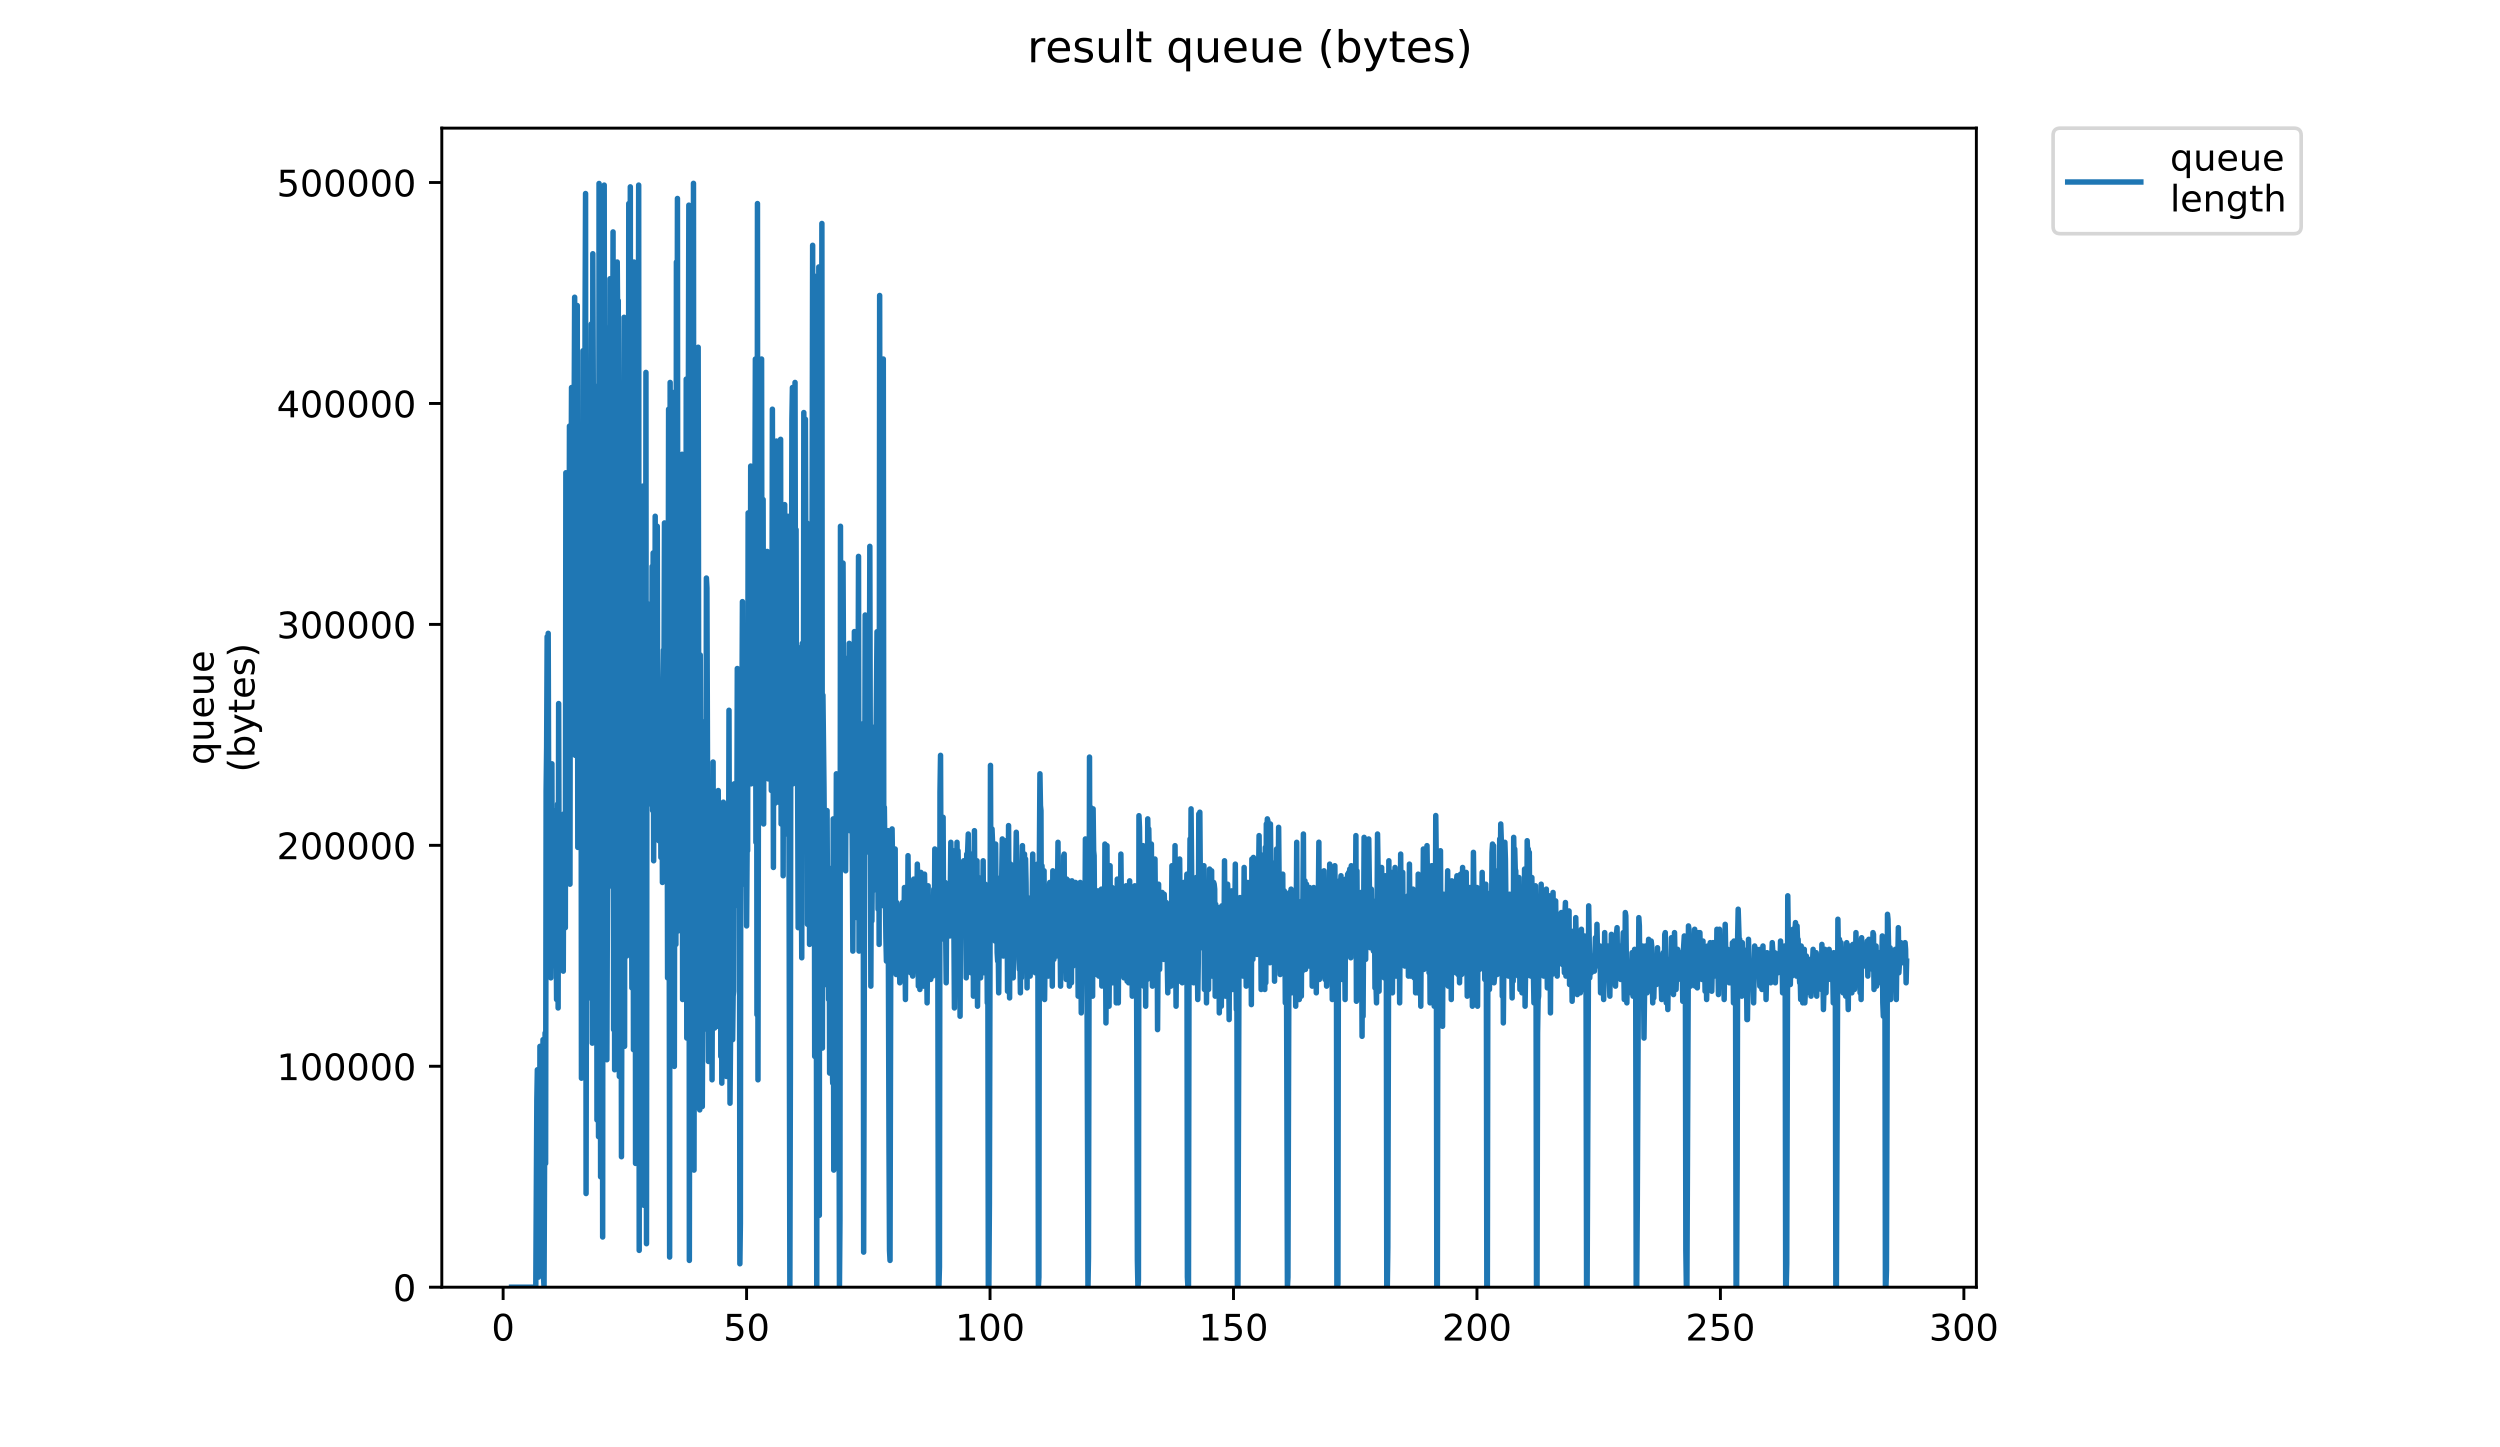 <?xml version="1.0" encoding="utf-8" standalone="no"?>
<!DOCTYPE svg PUBLIC "-//W3C//DTD SVG 1.1//EN"
  "http://www.w3.org/Graphics/SVG/1.1/DTD/svg11.dtd">
<!-- Created with matplotlib (https://matplotlib.org/) -->
<svg height="396pt" version="1.1" viewBox="0 0 684 396" width="684pt" xmlns="http://www.w3.org/2000/svg" xmlns:xlink="http://www.w3.org/1999/xlink">
 <defs>
  <style type="text/css">
*{stroke-linecap:butt;stroke-linejoin:round;}
  </style>
 </defs>
 <g id="figure_1">
  <g id="patch_1">
   <path d="M 0 396 
L 684 396 
L 684 0 
L 0 0 
z
" style="fill:#ffffff;"/>
  </g>
  <g id="axes_1">
   <g id="patch_2">
    <path d="M 120.879 352.174 
L 540.734 352.174 
L 540.734 35.062 
L 120.879 35.062 
z
" style="fill:#ffffff;"/>
   </g>
   <g id="matplotlib.axis_1">
    <g id="xtick_1">
     <g id="line2d_1">
      <defs>
       <path d="M 0 0 
L 0 3.5 
" id="ma2ca3c6475" style="stroke:#000000;stroke-width:0.8;"/>
      </defs>
      <g>
       <use style="stroke:#000000;stroke-width:0.8;" x="137.655" xlink:href="#ma2ca3c6475" y="352.174"/>
      </g>
     </g>
     <g id="text_1">
      <!-- 0 -->
      <defs>
       <path d="M 31.781 66.406 
Q 24.172 66.406 20.328 58.906 
Q 16.5 51.422 16.5 36.375 
Q 16.5 21.391 20.328 13.891 
Q 24.172 6.391 31.781 6.391 
Q 39.453 6.391 43.281 13.891 
Q 47.125 21.391 47.125 36.375 
Q 47.125 51.422 43.281 58.906 
Q 39.453 66.406 31.781 66.406 
z
M 31.781 74.219 
Q 44.047 74.219 50.516 64.516 
Q 56.984 54.828 56.984 36.375 
Q 56.984 17.969 50.516 8.266 
Q 44.047 -1.422 31.781 -1.422 
Q 19.531 -1.422 13.062 8.266 
Q 6.594 17.969 6.594 36.375 
Q 6.594 54.828 13.062 64.516 
Q 19.531 74.219 31.781 74.219 
z
" id="DejaVuSans-48"/>
      </defs>
      <g transform="translate(134.473 366.773)scale(0.1 -0.1)">
       <use xlink:href="#DejaVuSans-48"/>
      </g>
     </g>
    </g>
    <g id="xtick_2">
     <g id="line2d_2">
      <g>
       <use style="stroke:#000000;stroke-width:0.8;" x="204.265" xlink:href="#ma2ca3c6475" y="352.174"/>
      </g>
     </g>
     <g id="text_2">
      <!-- 50 -->
      <defs>
       <path d="M 10.797 72.906 
L 49.516 72.906 
L 49.516 64.594 
L 19.828 64.594 
L 19.828 46.734 
Q 21.969 47.469 24.109 47.828 
Q 26.266 48.188 28.422 48.188 
Q 40.625 48.188 47.75 41.5 
Q 54.891 34.812 54.891 23.391 
Q 54.891 11.625 47.562 5.094 
Q 40.234 -1.422 26.906 -1.422 
Q 22.312 -1.422 17.547 -0.641 
Q 12.797 0.141 7.719 1.703 
L 7.719 11.625 
Q 12.109 9.234 16.797 8.062 
Q 21.484 6.891 26.703 6.891 
Q 35.156 6.891 40.078 11.328 
Q 45.016 15.766 45.016 23.391 
Q 45.016 31 40.078 35.438 
Q 35.156 39.891 26.703 39.891 
Q 22.75 39.891 18.812 39.016 
Q 14.891 38.141 10.797 36.281 
z
" id="DejaVuSans-53"/>
      </defs>
      <g transform="translate(197.902 366.773)scale(0.1 -0.1)">
       <use xlink:href="#DejaVuSans-53"/>
       <use x="63.623" xlink:href="#DejaVuSans-48"/>
      </g>
     </g>
    </g>
    <g id="xtick_3">
     <g id="line2d_3">
      <g>
       <use style="stroke:#000000;stroke-width:0.8;" x="270.875" xlink:href="#ma2ca3c6475" y="352.174"/>
      </g>
     </g>
     <g id="text_3">
      <!-- 100 -->
      <defs>
       <path d="M 12.406 8.297 
L 28.516 8.297 
L 28.516 63.922 
L 10.984 60.406 
L 10.984 69.391 
L 28.422 72.906 
L 38.281 72.906 
L 38.281 8.297 
L 54.391 8.297 
L 54.391 0 
L 12.406 0 
z
" id="DejaVuSans-49"/>
      </defs>
      <g transform="translate(261.331 366.773)scale(0.1 -0.1)">
       <use xlink:href="#DejaVuSans-49"/>
       <use x="63.623" xlink:href="#DejaVuSans-48"/>
       <use x="127.246" xlink:href="#DejaVuSans-48"/>
      </g>
     </g>
    </g>
    <g id="xtick_4">
     <g id="line2d_4">
      <g>
       <use style="stroke:#000000;stroke-width:0.8;" x="337.485" xlink:href="#ma2ca3c6475" y="352.174"/>
      </g>
     </g>
     <g id="text_4">
      <!-- 150 -->
      <g transform="translate(327.941 366.773)scale(0.1 -0.1)">
       <use xlink:href="#DejaVuSans-49"/>
       <use x="63.623" xlink:href="#DejaVuSans-53"/>
       <use x="127.246" xlink:href="#DejaVuSans-48"/>
      </g>
     </g>
    </g>
    <g id="xtick_5">
     <g id="line2d_5">
      <g>
       <use style="stroke:#000000;stroke-width:0.8;" x="404.095" xlink:href="#ma2ca3c6475" y="352.174"/>
      </g>
     </g>
     <g id="text_5">
      <!-- 200 -->
      <defs>
       <path d="M 19.188 8.297 
L 53.609 8.297 
L 53.609 0 
L 7.328 0 
L 7.328 8.297 
Q 12.938 14.109 22.625 23.891 
Q 32.328 33.688 34.812 36.531 
Q 39.547 41.844 41.422 45.531 
Q 43.312 49.219 43.312 52.781 
Q 43.312 58.594 39.234 62.25 
Q 35.156 65.922 28.609 65.922 
Q 23.969 65.922 18.812 64.312 
Q 13.672 62.703 7.812 59.422 
L 7.812 69.391 
Q 13.766 71.781 18.938 73 
Q 24.125 74.219 28.422 74.219 
Q 39.75 74.219 46.484 68.547 
Q 53.219 62.891 53.219 53.422 
Q 53.219 48.922 51.531 44.891 
Q 49.859 40.875 45.406 35.406 
Q 44.188 33.984 37.641 27.219 
Q 31.109 20.453 19.188 8.297 
z
" id="DejaVuSans-50"/>
      </defs>
      <g transform="translate(394.551 366.773)scale(0.1 -0.1)">
       <use xlink:href="#DejaVuSans-50"/>
       <use x="63.623" xlink:href="#DejaVuSans-48"/>
       <use x="127.246" xlink:href="#DejaVuSans-48"/>
      </g>
     </g>
    </g>
    <g id="xtick_6">
     <g id="line2d_6">
      <g>
       <use style="stroke:#000000;stroke-width:0.8;" x="470.705" xlink:href="#ma2ca3c6475" y="352.174"/>
      </g>
     </g>
     <g id="text_6">
      <!-- 250 -->
      <g transform="translate(461.161 366.773)scale(0.1 -0.1)">
       <use xlink:href="#DejaVuSans-50"/>
       <use x="63.623" xlink:href="#DejaVuSans-53"/>
       <use x="127.246" xlink:href="#DejaVuSans-48"/>
      </g>
     </g>
    </g>
    <g id="xtick_7">
     <g id="line2d_7">
      <g>
       <use style="stroke:#000000;stroke-width:0.8;" x="537.315" xlink:href="#ma2ca3c6475" y="352.174"/>
      </g>
     </g>
     <g id="text_7">
      <!-- 300 -->
      <defs>
       <path d="M 40.578 39.312 
Q 47.656 37.797 51.625 33 
Q 55.609 28.219 55.609 21.188 
Q 55.609 10.406 48.188 4.484 
Q 40.766 -1.422 27.094 -1.422 
Q 22.516 -1.422 17.656 -0.516 
Q 12.797 0.391 7.625 2.203 
L 7.625 11.719 
Q 11.719 9.328 16.594 8.109 
Q 21.484 6.891 26.812 6.891 
Q 36.078 6.891 40.938 10.547 
Q 45.797 14.203 45.797 21.188 
Q 45.797 27.641 41.281 31.266 
Q 36.766 34.906 28.719 34.906 
L 20.219 34.906 
L 20.219 43.016 
L 29.109 43.016 
Q 36.375 43.016 40.234 45.922 
Q 44.094 48.828 44.094 54.297 
Q 44.094 59.906 40.109 62.906 
Q 36.141 65.922 28.719 65.922 
Q 24.656 65.922 20.016 65.031 
Q 15.375 64.156 9.812 62.312 
L 9.812 71.094 
Q 15.438 72.656 20.344 73.438 
Q 25.25 74.219 29.594 74.219 
Q 40.828 74.219 47.359 69.109 
Q 53.906 64.016 53.906 55.328 
Q 53.906 49.266 50.438 45.094 
Q 46.969 40.922 40.578 39.312 
z
" id="DejaVuSans-51"/>
      </defs>
      <g transform="translate(527.771 366.773)scale(0.1 -0.1)">
       <use xlink:href="#DejaVuSans-51"/>
       <use x="63.623" xlink:href="#DejaVuSans-48"/>
       <use x="127.246" xlink:href="#DejaVuSans-48"/>
      </g>
     </g>
    </g>
   </g>
   <g id="matplotlib.axis_2">
    <g id="ytick_1">
     <g id="line2d_8">
      <defs>
       <path d="M 0 0 
L -3.5 0 
" id="ma7f2fcd6c6" style="stroke:#000000;stroke-width:0.8;"/>
      </defs>
      <g>
       <use style="stroke:#000000;stroke-width:0.8;" x="120.879" xlink:href="#ma7f2fcd6c6" y="352.174"/>
      </g>
     </g>
     <g id="text_8">
      <!-- 0 -->
      <g transform="translate(107.516 355.973)scale(0.1 -0.1)">
       <use xlink:href="#DejaVuSans-48"/>
      </g>
     </g>
    </g>
    <g id="ytick_2">
     <g id="line2d_9">
      <g>
       <use style="stroke:#000000;stroke-width:0.8;" x="120.879" xlink:href="#ma7f2fcd6c6" y="291.726"/>
      </g>
     </g>
     <g id="text_9">
      <!-- 100000 -->
      <g transform="translate(75.704 295.525)scale(0.1 -0.1)">
       <use xlink:href="#DejaVuSans-49"/>
       <use x="63.623" xlink:href="#DejaVuSans-48"/>
       <use x="127.246" xlink:href="#DejaVuSans-48"/>
       <use x="190.869" xlink:href="#DejaVuSans-48"/>
       <use x="254.492" xlink:href="#DejaVuSans-48"/>
       <use x="318.115" xlink:href="#DejaVuSans-48"/>
      </g>
     </g>
    </g>
    <g id="ytick_3">
     <g id="line2d_10">
      <g>
       <use style="stroke:#000000;stroke-width:0.8;" x="120.879" xlink:href="#ma7f2fcd6c6" y="231.278"/>
      </g>
     </g>
     <g id="text_10">
      <!-- 200000 -->
      <g transform="translate(75.704 235.077)scale(0.1 -0.1)">
       <use xlink:href="#DejaVuSans-50"/>
       <use x="63.623" xlink:href="#DejaVuSans-48"/>
       <use x="127.246" xlink:href="#DejaVuSans-48"/>
       <use x="190.869" xlink:href="#DejaVuSans-48"/>
       <use x="254.492" xlink:href="#DejaVuSans-48"/>
       <use x="318.115" xlink:href="#DejaVuSans-48"/>
      </g>
     </g>
    </g>
    <g id="ytick_4">
     <g id="line2d_11">
      <g>
       <use style="stroke:#000000;stroke-width:0.8;" x="120.879" xlink:href="#ma7f2fcd6c6" y="170.83"/>
      </g>
     </g>
     <g id="text_11">
      <!-- 300000 -->
      <g transform="translate(75.704 174.629)scale(0.1 -0.1)">
       <use xlink:href="#DejaVuSans-51"/>
       <use x="63.623" xlink:href="#DejaVuSans-48"/>
       <use x="127.246" xlink:href="#DejaVuSans-48"/>
       <use x="190.869" xlink:href="#DejaVuSans-48"/>
       <use x="254.492" xlink:href="#DejaVuSans-48"/>
       <use x="318.115" xlink:href="#DejaVuSans-48"/>
      </g>
     </g>
    </g>
    <g id="ytick_5">
     <g id="line2d_12">
      <g>
       <use style="stroke:#000000;stroke-width:0.8;" x="120.879" xlink:href="#ma7f2fcd6c6" y="110.382"/>
      </g>
     </g>
     <g id="text_12">
      <!-- 400000 -->
      <defs>
       <path d="M 37.797 64.312 
L 12.891 25.391 
L 37.797 25.391 
z
M 35.203 72.906 
L 47.609 72.906 
L 47.609 25.391 
L 58.016 25.391 
L 58.016 17.188 
L 47.609 17.188 
L 47.609 0 
L 37.797 0 
L 37.797 17.188 
L 4.891 17.188 
L 4.891 26.703 
z
" id="DejaVuSans-52"/>
      </defs>
      <g transform="translate(75.704 114.181)scale(0.1 -0.1)">
       <use xlink:href="#DejaVuSans-52"/>
       <use x="63.623" xlink:href="#DejaVuSans-48"/>
       <use x="127.246" xlink:href="#DejaVuSans-48"/>
       <use x="190.869" xlink:href="#DejaVuSans-48"/>
       <use x="254.492" xlink:href="#DejaVuSans-48"/>
       <use x="318.115" xlink:href="#DejaVuSans-48"/>
      </g>
     </g>
    </g>
    <g id="ytick_6">
     <g id="line2d_13">
      <g>
       <use style="stroke:#000000;stroke-width:0.8;" x="120.879" xlink:href="#ma7f2fcd6c6" y="49.933"/>
      </g>
     </g>
     <g id="text_13">
      <!-- 500000 -->
      <g transform="translate(75.704 53.733)scale(0.1 -0.1)">
       <use xlink:href="#DejaVuSans-53"/>
       <use x="63.623" xlink:href="#DejaVuSans-48"/>
       <use x="127.246" xlink:href="#DejaVuSans-48"/>
       <use x="190.869" xlink:href="#DejaVuSans-48"/>
       <use x="254.492" xlink:href="#DejaVuSans-48"/>
       <use x="318.115" xlink:href="#DejaVuSans-48"/>
      </g>
     </g>
    </g>
    <g id="text_14">
     <!-- queue -->
     <defs>
      <path d="M 14.797 27.297 
Q 14.797 17.391 18.875 11.75 
Q 22.953 6.109 30.078 6.109 
Q 37.203 6.109 41.297 11.75 
Q 45.406 17.391 45.406 27.297 
Q 45.406 37.203 41.297 42.844 
Q 37.203 48.484 30.078 48.484 
Q 22.953 48.484 18.875 42.844 
Q 14.797 37.203 14.797 27.297 
z
M 45.406 8.203 
Q 42.578 3.328 38.25 0.953 
Q 33.938 -1.422 27.875 -1.422 
Q 17.969 -1.422 11.734 6.484 
Q 5.516 14.406 5.516 27.297 
Q 5.516 40.188 11.734 48.094 
Q 17.969 56 27.875 56 
Q 33.938 56 38.25 53.625 
Q 42.578 51.266 45.406 46.391 
L 45.406 54.688 
L 54.391 54.688 
L 54.391 -20.797 
L 45.406 -20.797 
z
" id="DejaVuSans-113"/>
      <path d="M 8.5 21.578 
L 8.5 54.688 
L 17.484 54.688 
L 17.484 21.922 
Q 17.484 14.156 20.5 10.266 
Q 23.531 6.391 29.594 6.391 
Q 36.859 6.391 41.078 11.031 
Q 45.312 15.672 45.312 23.688 
L 45.312 54.688 
L 54.297 54.688 
L 54.297 0 
L 45.312 0 
L 45.312 8.406 
Q 42.047 3.422 37.719 1 
Q 33.406 -1.422 27.688 -1.422 
Q 18.266 -1.422 13.375 4.438 
Q 8.5 10.297 8.5 21.578 
z
M 31.109 56 
z
" id="DejaVuSans-117"/>
      <path d="M 56.203 29.594 
L 56.203 25.203 
L 14.891 25.203 
Q 15.484 15.922 20.484 11.062 
Q 25.484 6.203 34.422 6.203 
Q 39.594 6.203 44.453 7.469 
Q 49.312 8.734 54.109 11.281 
L 54.109 2.781 
Q 49.266 0.734 44.188 -0.344 
Q 39.109 -1.422 33.891 -1.422 
Q 20.797 -1.422 13.156 6.188 
Q 5.516 13.812 5.516 26.812 
Q 5.516 40.234 12.766 48.109 
Q 20.016 56 32.328 56 
Q 43.359 56 49.781 48.891 
Q 56.203 41.797 56.203 29.594 
z
M 47.219 32.234 
Q 47.125 39.594 43.094 43.984 
Q 39.062 48.391 32.422 48.391 
Q 24.906 48.391 20.391 44.141 
Q 15.875 39.891 15.188 32.172 
z
" id="DejaVuSans-101"/>
     </defs>
     <g transform="translate(58.426 209.283)rotate(-90)scale(0.1 -0.1)">
      <use xlink:href="#DejaVuSans-113"/>
      <use x="63.477" xlink:href="#DejaVuSans-117"/>
      <use x="126.855" xlink:href="#DejaVuSans-101"/>
      <use x="188.379" xlink:href="#DejaVuSans-117"/>
      <use x="251.758" xlink:href="#DejaVuSans-101"/>
     </g>
     <!-- (bytes) -->
     <defs>
      <path d="M 31 75.875 
Q 24.469 64.656 21.281 53.656 
Q 18.109 42.672 18.109 31.391 
Q 18.109 20.125 21.312 9.062 
Q 24.516 -2 31 -13.188 
L 23.188 -13.188 
Q 15.875 -1.703 12.234 9.375 
Q 8.594 20.453 8.594 31.391 
Q 8.594 42.281 12.203 53.312 
Q 15.828 64.359 23.188 75.875 
z
" id="DejaVuSans-40"/>
      <path d="M 48.688 27.297 
Q 48.688 37.203 44.609 42.844 
Q 40.531 48.484 33.406 48.484 
Q 26.266 48.484 22.188 42.844 
Q 18.109 37.203 18.109 27.297 
Q 18.109 17.391 22.188 11.75 
Q 26.266 6.109 33.406 6.109 
Q 40.531 6.109 44.609 11.75 
Q 48.688 17.391 48.688 27.297 
z
M 18.109 46.391 
Q 20.953 51.266 25.266 53.625 
Q 29.594 56 35.594 56 
Q 45.562 56 51.781 48.094 
Q 58.016 40.188 58.016 27.297 
Q 58.016 14.406 51.781 6.484 
Q 45.562 -1.422 35.594 -1.422 
Q 29.594 -1.422 25.266 0.953 
Q 20.953 3.328 18.109 8.203 
L 18.109 0 
L 9.078 0 
L 9.078 75.984 
L 18.109 75.984 
z
" id="DejaVuSans-98"/>
      <path d="M 32.172 -5.078 
Q 28.375 -14.844 24.75 -17.812 
Q 21.141 -20.797 15.094 -20.797 
L 7.906 -20.797 
L 7.906 -13.281 
L 13.188 -13.281 
Q 16.891 -13.281 18.938 -11.516 
Q 21 -9.766 23.484 -3.219 
L 25.094 0.875 
L 2.984 54.688 
L 12.5 54.688 
L 29.594 11.922 
L 46.688 54.688 
L 56.203 54.688 
z
" id="DejaVuSans-121"/>
      <path d="M 18.312 70.219 
L 18.312 54.688 
L 36.812 54.688 
L 36.812 47.703 
L 18.312 47.703 
L 18.312 18.016 
Q 18.312 11.328 20.141 9.422 
Q 21.969 7.516 27.594 7.516 
L 36.812 7.516 
L 36.812 0 
L 27.594 0 
Q 17.188 0 13.234 3.875 
Q 9.281 7.766 9.281 18.016 
L 9.281 47.703 
L 2.688 47.703 
L 2.688 54.688 
L 9.281 54.688 
L 9.281 70.219 
z
" id="DejaVuSans-116"/>
      <path d="M 44.281 53.078 
L 44.281 44.578 
Q 40.484 46.531 36.375 47.5 
Q 32.281 48.484 27.875 48.484 
Q 21.188 48.484 17.844 46.438 
Q 14.5 44.391 14.5 40.281 
Q 14.5 37.156 16.891 35.375 
Q 19.281 33.594 26.516 31.984 
L 29.594 31.297 
Q 39.156 29.25 43.188 25.516 
Q 47.219 21.781 47.219 15.094 
Q 47.219 7.469 41.188 3.016 
Q 35.156 -1.422 24.609 -1.422 
Q 20.219 -1.422 15.453 -0.562 
Q 10.688 0.297 5.422 2 
L 5.422 11.281 
Q 10.406 8.688 15.234 7.391 
Q 20.062 6.109 24.812 6.109 
Q 31.156 6.109 34.562 8.281 
Q 37.984 10.453 37.984 14.406 
Q 37.984 18.062 35.516 20.016 
Q 33.062 21.969 24.703 23.781 
L 21.578 24.516 
Q 13.234 26.266 9.516 29.906 
Q 5.812 33.547 5.812 39.891 
Q 5.812 47.609 11.281 51.797 
Q 16.75 56 26.812 56 
Q 31.781 56 36.172 55.266 
Q 40.578 54.547 44.281 53.078 
z
" id="DejaVuSans-115"/>
      <path d="M 8.016 75.875 
L 15.828 75.875 
Q 23.141 64.359 26.781 53.312 
Q 30.422 42.281 30.422 31.391 
Q 30.422 20.453 26.781 9.375 
Q 23.141 -1.703 15.828 -13.188 
L 8.016 -13.188 
Q 14.5 -2 17.703 9.062 
Q 20.906 20.125 20.906 31.391 
Q 20.906 42.672 17.703 53.656 
Q 14.5 64.656 8.016 75.875 
z
" id="DejaVuSans-41"/>
     </defs>
     <g transform="translate(69.624 211.295)rotate(-90)scale(0.1 -0.1)">
      <use xlink:href="#DejaVuSans-40"/>
      <use x="39.014" xlink:href="#DejaVuSans-98"/>
      <use x="102.49" xlink:href="#DejaVuSans-121"/>
      <use x="161.67" xlink:href="#DejaVuSans-116"/>
      <use x="200.879" xlink:href="#DejaVuSans-101"/>
      <use x="262.402" xlink:href="#DejaVuSans-115"/>
      <use x="314.502" xlink:href="#DejaVuSans-41"/>
     </g>
    </g>
   </g>
   <g id="line2d_14">
    <path clip-path="url(#peb67391cc2)" d="M 139.963 352.174 
L 146.59 352.174 
L 146.879 300.924 
L 147.02 292.687 
L 147.301 349.429 
L 147.442 293.602 
L 147.585 346.683 
L 147.726 286.281 
L 147.866 342.107 
L 148.006 321.058 
L 148.146 336.616 
L 148.568 284.45 
L 148.708 349.429 
L 148.851 352.174 
L 149.137 282.62 
L 149.277 318.312 
L 149.418 216.455 
L 149.559 204.393 
L 149.699 174.192 
L 149.842 238.255 
L 149.987 173.277 
L 150.132 223.612 
L 150.277 234.594 
L 150.42 236.423 
L 150.709 267.541 
L 150.997 208.969 
L 151.138 264.316 
L 151.279 250.152 
L 151.42 223.612 
L 151.56 221.781 
L 152.136 247.407 
L 152.28 273.468 
L 152.561 219.951 
L 152.704 275.777 
L 152.845 192.496 
L 152.988 249.237 
L 153.269 223.612 
L 153.409 226.357 
L 153.55 257.469 
L 153.831 233.2 
L 153.971 231.848 
L 154.11 265.71 
L 154.25 222.697 
L 154.395 231.848 
L 154.676 253.813 
L 154.816 129.348 
L 155.098 164.125 
L 155.238 148.567 
L 155.661 187.483 
L 155.802 116.577 
L 155.945 241.916 
L 156.088 122.505 
L 156.229 137.584 
L 156.37 106.032 
L 156.652 185.653 
L 156.793 123.42 
L 156.935 148.567 
L 157.224 81.322 
L 157.375 206.66 
L 157.659 130.263 
L 157.8 155.452 
L 157.94 83.588 
L 158.082 231.848 
L 158.223 123.42 
L 158.366 146.3 
L 158.509 144.469 
L 158.657 184.738 
L 158.939 127.996 
L 159.082 294.996 
L 159.222 185.174 
L 159.365 178.331 
L 159.505 95.965 
L 159.646 146.736 
L 159.788 294.081 
L 160.069 88.643 
L 160.209 52.951 
L 160.35 326.549 
L 160.631 141.718 
L 160.771 138.5 
L 160.914 129.826 
L 161.06 273.032 
L 161.201 252.898 
L 161.768 88.643 
L 161.908 119.759 
L 162.048 285.408 
L 162.191 69.424 
L 162.333 110.608 
L 162.614 105.553 
L 162.755 247.407 
L 162.901 203.914 
L 163.045 195.72 
L 163.186 106.468 
L 163.327 306.415 
L 163.469 123.42 
L 163.614 187.92 
L 163.755 310.991 
L 163.897 50.205 
L 164.039 255.643 
L 164.18 89.558 
L 164.322 321.973 
L 164.463 128.911 
L 164.603 153.621 
L 164.744 111.523 
L 164.886 338.446 
L 165.03 58.921 
L 165.17 89.558 
L 165.313 50.642 
L 165.456 193.847 
L 165.601 148.567 
L 165.746 193.411 
L 165.888 131.657 
L 166.031 289.942 
L 166.321 213.545 
L 166.463 176.022 
L 166.604 89.558 
L 166.745 174.628 
L 166.886 76.267 
L 167.027 242.394 
L 167.168 84.067 
L 167.449 186.089 
L 167.732 63.454 
L 167.881 281.705 
L 168.022 105.553 
L 168.164 292.687 
L 168.304 125.687 
L 168.447 90.474 
L 168.588 250.152 
L 168.874 71.691 
L 169.014 89.558 
L 169.158 82.237 
L 169.307 258.389 
L 169.455 294.517 
L 169.605 242.352 
L 169.746 242.352 
L 169.889 202.563 
L 170.031 316.482 
L 170.314 203.041 
L 170.74 86.813 
L 170.882 286.281 
L 171.025 149.045 
L 171.307 182.428 
L 171.452 261.571 
L 171.599 120.672 
L 171.746 207.138 
L 171.889 195.241 
L 172.03 55.696 
L 172.173 231.848 
L 172.455 51.121 
L 172.596 255.165 
L 172.74 225.921 
L 172.883 270.286 
L 173.168 185.653 
L 173.314 287.196 
L 173.455 71.691 
L 173.6 193.847 
L 173.744 90.91 
L 173.884 318.312 
L 174.169 134.36 
L 174.32 272.553 
L 174.46 129.348 
L 174.603 133.008 
L 174.743 50.642 
L 174.885 342.107 
L 175.025 164.561 
L 175.165 154.058 
L 175.305 318.312 
L 175.446 160.464 
L 175.586 227.709 
L 175.874 133.008 
L 176.015 165.476 
L 176.157 329.773 
L 176.441 155.888 
L 176.588 256.995 
L 176.73 101.892 
L 176.879 340.277 
L 177.019 165.04 
L 177.159 213.545 
L 177.3 217.684 
L 177.441 179.683 
L 177.581 188.835 
L 177.72 182.428 
L 177.86 219.951 
L 178.14 192.496 
L 178.28 214.024 
L 178.419 154.973 
L 178.561 221.781 
L 178.701 151.287 
L 178.841 235.509 
L 178.981 180.598 
L 179.121 218.599 
L 179.26 141.245 
L 179.4 220.866 
L 179.541 193.411 
L 179.683 218.121 
L 179.826 143.991 
L 179.97 215.378 
L 180.11 194.332 
L 180.253 230.018 
L 180.393 196.635 
L 180.533 190.665 
L 180.675 193.411 
L 180.816 234.594 
L 180.956 224.527 
L 181.097 197.987 
L 181.237 241.437 
L 181.377 187.92 
L 181.518 177.853 
L 181.659 188.835 
L 181.798 143.076 
L 182.078 204.393 
L 182.219 201.647 
L 182.359 182.428 
L 182.502 188.835 
L 182.648 267.541 
L 182.93 111.959 
L 183.21 343.938 
L 183.352 104.638 
L 183.636 218.121 
L 183.783 175.107 
L 183.932 181.035 
L 184.075 107.383 
L 184.216 131.615 
L 184.499 291.772 
L 184.782 116.535 
L 184.922 258.389 
L 185.063 71.691 
L 185.204 152.227 
L 185.349 54.303 
L 185.49 254.733 
L 185.63 203.428 
L 185.771 211.714 
L 185.911 173.277 
L 186.053 227.757 
L 186.195 190.665 
L 186.335 212.63 
L 186.479 210.799 
L 186.621 124.293 
L 186.761 273.468 
L 186.901 262.486 
L 187.045 135.754 
L 187.185 153.143 
L 187.326 137.106 
L 187.466 159.549 
L 187.609 254.249 
L 187.752 103.723 
L 187.901 284.014 
L 188.466 56.133 
L 188.606 344.853 
L 188.886 135.275 
L 189.166 115.62 
L 189.307 122.941 
L 189.593 273.511 
L 189.734 50.163 
L 189.881 320.143 
L 190.177 142.597 
L 190.46 161.816 
L 190.6 191.58 
L 190.741 189.271 
L 191.022 95.007 
L 191.303 303.233 
L 191.444 303.669 
L 191.585 179.204 
L 191.725 220.387 
L 191.865 297.742 
L 192.005 217.642 
L 192.147 302.754 
L 192.287 270.723 
L 192.427 197.508 
L 192.566 281.705 
L 192.706 238.691 
L 192.846 261.571 
L 192.986 201.169 
L 193.13 256.995 
L 193.27 158.155 
L 193.414 160.907 
L 193.837 290.42 
L 194.256 230.018 
L 194.537 287.196 
L 194.677 245.089 
L 194.817 295.433 
L 195.101 208.49 
L 195.241 278.959 
L 195.384 254.249 
L 195.524 281.268 
L 195.664 264.316 
L 195.946 275.299 
L 196.087 253.334 
L 196.227 258.389 
L 196.367 280.79 
L 196.506 216.29 
L 196.786 267.541 
L 196.927 267.062 
L 197.067 221.303 
L 197.207 289.026 
L 197.347 242.352 
L 197.487 296.348 
L 197.627 222.697 
L 197.766 274.383 
L 197.906 219.472 
L 198.046 278.044 
L 198.186 237.34 
L 198.326 283.535 
L 198.609 253.813 
L 198.75 294.517 
L 198.89 227.709 
L 199.03 254.249 
L 199.17 240.085 
L 199.311 252.419 
L 199.452 194.332 
L 199.732 301.839 
L 199.872 284.45 
L 200.014 249.237 
L 200.162 269.808 
L 200.308 265.232 
L 200.448 284.45 
L 200.588 272.553 
L 200.728 271.201 
L 200.87 214.46 
L 201.011 245.089 
L 201.153 247.843 
L 201.296 246.013 
L 201.584 234.594 
L 201.725 182.907 
L 201.865 197.071 
L 202.006 185.174 
L 202.147 224.043 
L 202.288 210.799 
L 202.428 345.768 
L 202.568 334.786 
L 202.708 187.004 
L 202.849 224.963 
L 203.13 164.604 
L 203.271 241.916 
L 203.551 173.277 
L 203.7 184.259 
L 203.843 241.479 
L 203.985 208.969 
L 204.267 253.334 
L 204.407 232.764 
L 204.547 232.764 
L 204.687 140.33 
L 204.827 158.634 
L 204.968 210.799 
L 205.108 186.089 
L 205.25 202.563 
L 205.391 127.517 
L 205.532 214.46 
L 205.672 139.415 
L 205.813 196.593 
L 205.961 156.803 
L 206.109 156.325 
L 206.248 172.84 
L 206.388 139.894 
L 206.529 138.5 
L 206.669 98.231 
L 206.814 230.455 
L 206.957 101.456 
L 207.099 277.608 
L 207.241 55.696 
L 207.382 295.433 
L 207.524 198.902 
L 207.666 206.223 
L 207.807 109.692 
L 207.947 161.858 
L 208.087 170.531 
L 208.228 187.483 
L 208.368 98.231 
L 208.508 210.799 
L 208.789 136.669 
L 208.929 225.442 
L 209.07 155.452 
L 209.211 188.835 
L 209.352 185.653 
L 209.632 197.071 
L 209.773 193.411 
L 209.913 150.876 
L 210.194 213.108 
L 210.334 180.598 
L 210.475 180.598 
L 210.616 157.282 
L 210.758 194.332 
L 210.9 153.185 
L 211.042 216.29 
L 211.183 185.174 
L 211.324 111.959 
L 211.604 237.34 
L 211.744 140.33 
L 211.885 219.951 
L 212.025 143.991 
L 212.166 199.817 
L 212.306 198.423 
L 212.446 120.672 
L 212.586 198.902 
L 212.726 163.21 
L 212.869 219.472 
L 213.009 124.772 
L 213.15 218.121 
L 213.29 150.397 
L 213.431 203.478 
L 213.571 120.196 
L 213.711 225.442 
L 213.851 167.786 
L 213.992 208.969 
L 214.132 147.651 
L 214.272 239.606 
L 214.412 171.446 
L 214.553 210.32 
L 214.694 138.063 
L 214.834 218.121 
L 214.975 210.799 
L 215.116 228.188 
L 215.256 145.821 
L 215.397 199.817 
L 215.537 141.245 
L 215.677 200.732 
L 215.818 200.732 
L 216.104 352.174 
L 216.245 294.996 
L 216.386 173.277 
L 216.526 175.543 
L 216.666 114.705 
L 216.807 106.032 
L 216.953 214.46 
L 217.098 194.805 
L 217.239 208.969 
L 217.521 104.638 
L 217.668 186.526 
L 217.808 144.906 
L 217.951 208.49 
L 218.092 176.937 
L 218.375 253.813 
L 218.517 213.545 
L 218.658 226.357 
L 218.798 211.714 
L 218.939 238.734 
L 219.079 221.781 
L 219.219 233.679 
L 219.359 262.05 
L 219.5 176.022 
L 219.784 231.848 
L 219.923 112.874 
L 220.063 220.387 
L 220.357 114.705 
L 220.651 213.545 
L 220.791 143.076 
L 220.931 252.898 
L 221.071 246.491 
L 221.352 165.04 
L 221.493 258.389 
L 221.774 202.563 
L 221.915 159.549 
L 222.055 214.46 
L 222.338 67.115 
L 222.479 226.794 
L 222.619 75.352 
L 222.9 289.026 
L 223.182 133.008 
L 223.462 352.174 
L 223.743 87.247 
L 223.885 304.585 
L 224.025 73.043 
L 224.165 332.519 
L 224.306 78.581 
L 224.586 264.316 
L 224.868 61.145 
L 225.009 286.76 
L 225.152 190.186 
L 225.44 215.378 
L 225.863 269.371 
L 226.003 222.218 
L 226.144 264.316 
L 226.284 221.781 
L 226.424 252.419 
L 226.565 237.34 
L 226.705 273.468 
L 226.845 241 
L 226.985 293.602 
L 227.265 250.152 
L 227.405 283.535 
L 227.546 246.928 
L 227.686 290.42 
L 227.829 296.348 
L 227.972 224.043 
L 228.116 320.143 
L 228.401 246.013 
L 228.544 284.014 
L 228.685 262.486 
L 228.825 211.714 
L 228.967 273.468 
L 229.111 244.182 
L 229.251 294.517 
L 229.391 261.134 
L 229.532 285.366 
L 229.672 352.174 
L 229.812 333.87 
L 229.952 143.991 
L 230.093 223.612 
L 230.233 216.29 
L 230.515 189.75 
L 230.656 154.058 
L 230.797 186.526 
L 230.938 192.974 
L 231.079 191.58 
L 231.364 238.255 
L 231.507 196.593 
L 231.648 223.612 
L 231.788 180.119 
L 231.931 219.472 
L 232.073 194.332 
L 232.213 206.223 
L 232.353 176.022 
L 232.493 227.273 
L 232.633 199.817 
L 232.772 206.223 
L 232.914 183.344 
L 233.337 260.219 
L 233.477 221.781 
L 233.618 225.879 
L 233.758 172.798 
L 233.899 211.714 
L 234.041 181.513 
L 234.326 235.03 
L 234.469 251.067 
L 234.61 177.853 
L 234.75 197.071 
L 234.891 152.227 
L 235.032 260.219 
L 235.172 256.558 
L 235.453 232.764 
L 235.593 233.2 
L 235.733 258.389 
L 235.874 199.338 
L 236.014 219.951 
L 236.155 197.987 
L 236.295 342.586 
L 236.716 168.264 
L 236.998 233.2 
L 237.28 206.66 
L 237.42 204.829 
L 237.702 232.764 
L 237.842 202.998 
L 237.982 149.482 
L 238.262 269.808 
L 238.403 233.679 
L 238.544 251.983 
L 238.684 236.423 
L 238.825 243.746 
L 238.965 229.103 
L 239.106 230.018 
L 239.246 198.902 
L 239.385 223.612 
L 239.525 219.515 
L 239.949 172.84 
L 240.239 248.758 
L 240.386 200.253 
L 240.531 258.389 
L 240.672 80.843 
L 240.814 187.92 
L 240.956 170.531 
L 241.099 219.036 
L 241.243 199.817 
L 241.385 148.567 
L 241.528 226.794 
L 241.671 98.231 
L 241.815 247.885 
L 241.957 220.866 
L 242.382 256.558 
L 242.527 262.965 
L 242.95 227.273 
L 243.231 314.215 
L 243.371 342.107 
L 243.511 344.853 
L 243.792 227.273 
L 243.933 254.728 
L 244.073 226.794 
L 244.353 246.928 
L 244.635 262.486 
L 244.918 232.285 
L 245.059 264.316 
L 245.199 266.626 
L 245.34 246.928 
L 245.479 249.237 
L 245.62 265.232 
L 245.761 247.843 
L 246.043 257.91 
L 246.183 268.892 
L 246.324 250.152 
L 246.464 251.504 
L 246.606 265.232 
L 246.746 262.05 
L 246.886 246.928 
L 247.166 266.147 
L 247.447 242.831 
L 247.727 273.468 
L 247.868 248.322 
L 248.009 247.843 
L 248.291 262.05 
L 248.432 234.115 
L 248.713 259.74 
L 248.854 262.486 
L 248.994 246.491 
L 249.134 266.147 
L 249.275 262.486 
L 249.417 246.491 
L 249.702 267.062 
L 249.847 263.88 
L 249.992 240.522 
L 250.133 258.825 
L 250.274 261.134 
L 250.555 249.237 
L 250.695 261.571 
L 250.977 236.423 
L 251.117 241.437 
L 251.258 269.808 
L 251.399 254.728 
L 251.541 257.91 
L 251.681 270.723 
L 251.822 264.795 
L 251.963 238.691 
L 252.244 263.88 
L 252.526 244.661 
L 252.667 269.808 
L 252.948 239.17 
L 253.091 246.928 
L 253.231 264.316 
L 253.371 245.576 
L 253.655 274.383 
L 253.937 242.352 
L 254.077 257.91 
L 254.217 253.813 
L 254.358 256.08 
L 254.499 248.322 
L 254.639 267.977 
L 254.92 247.407 
L 255.06 253.334 
L 255.2 267.062 
L 255.48 243.267 
L 255.621 257.469 
L 255.761 232.285 
L 255.901 258.825 
L 256.181 256.08 
L 256.322 240.085 
L 256.603 267.977 
L 256.743 352.174 
L 256.886 352.174 
L 257.034 346.683 
L 257.182 216.727 
L 257.33 206.66 
L 257.474 246.491 
L 257.614 254.292 
L 257.754 235.509 
L 257.895 235.03 
L 258.035 223.612 
L 258.176 254.249 
L 258.316 256.995 
L 258.456 252.898 
L 258.596 241.437 
L 258.877 268.892 
L 259.017 244.182 
L 259.157 256.08 
L 259.299 245.089 
L 259.439 247.843 
L 259.578 253.334 
L 259.718 253.813 
L 259.862 256.08 
L 260.147 230.455 
L 260.287 244.182 
L 260.428 243.746 
L 260.568 249.237 
L 260.848 232.764 
L 261.13 275.777 
L 261.271 255.165 
L 261.411 270.723 
L 261.553 232.764 
L 261.693 251.983 
L 261.834 230.455 
L 261.974 242.352 
L 262.114 232.764 
L 262.255 239.17 
L 262.396 270.723 
L 262.536 246.928 
L 262.676 278.044 
L 262.815 242.831 
L 262.955 254.728 
L 263.096 244.182 
L 263.236 252.419 
L 263.376 247.843 
L 263.517 250.589 
L 263.657 235.509 
L 263.938 243.267 
L 264.078 235.946 
L 264.358 267.541 
L 264.498 233.679 
L 264.638 235.946 
L 264.917 228.188 
L 265.201 264.795 
L 265.341 234.115 
L 265.622 266.147 
L 265.763 233.679 
L 265.903 258.825 
L 266.043 237.34 
L 266.183 234.115 
L 266.324 272.553 
L 266.604 227.273 
L 266.886 271.201 
L 267.025 250.589 
L 267.166 272.553 
L 267.306 235.509 
L 267.446 275.299 
L 267.727 240.085 
L 267.866 255.165 
L 268.006 252.419 
L 268.288 267.541 
L 268.428 256.995 
L 268.569 257.91 
L 268.708 257.91 
L 268.848 250.152 
L 268.994 235.509 
L 269.135 261.571 
L 269.275 266.147 
L 269.556 241.916 
L 269.837 263.401 
L 269.978 251.067 
L 270.12 274.383 
L 270.26 252.419 
L 270.403 352.174 
L 270.55 352.174 
L 270.7 329.295 
L 270.993 209.405 
L 271.136 251.504 
L 271.276 230.018 
L 271.417 226.794 
L 271.558 230.455 
L 271.839 254.249 
L 271.98 248.758 
L 272.121 256.995 
L 272.262 257.469 
L 272.403 230.933 
L 272.543 250.589 
L 272.683 242.352 
L 272.824 260.656 
L 272.966 262.965 
L 273.106 258.389 
L 273.245 271.638 
L 273.526 240.522 
L 273.665 247.843 
L 273.806 240.085 
L 273.946 247.843 
L 274.227 229.539 
L 274.367 240.085 
L 274.514 261.571 
L 274.807 249.673 
L 274.953 242.352 
L 275.097 260.656 
L 275.243 230.018 
L 275.523 243.267 
L 275.664 271.201 
L 275.944 225.879 
L 276.226 273.032 
L 276.366 239.606 
L 276.506 236.423 
L 276.788 263.401 
L 276.928 267.062 
L 277.068 254.249 
L 277.209 267.541 
L 277.349 246.013 
L 277.49 246.013 
L 277.63 238.691 
L 277.77 241 
L 277.911 238.255 
L 278.051 227.709 
L 278.473 249.673 
L 278.613 247.407 
L 278.754 262.486 
L 278.895 265.232 
L 279.036 260.656 
L 279.177 271.638 
L 279.317 255.165 
L 279.457 267.541 
L 279.739 231.37 
L 280.021 258.825 
L 280.163 251.504 
L 280.304 233.679 
L 280.445 253.813 
L 280.586 235.03 
L 280.726 241.437 
L 281.007 270.286 
L 281.148 245.576 
L 281.288 248.322 
L 281.57 258.825 
L 281.71 247.843 
L 281.85 267.062 
L 282.131 246.013 
L 282.272 256.995 
L 282.553 233.679 
L 282.693 257.469 
L 282.834 238.691 
L 282.974 248.758 
L 283.116 248.758 
L 283.257 266.147 
L 283.397 239.17 
L 283.538 237.776 
L 283.679 261.571 
L 283.82 236.423 
L 283.961 257.469 
L 284.101 352.174 
L 284.243 349.429 
L 284.384 232.764 
L 284.525 211.714 
L 284.666 220.387 
L 284.806 221.781 
L 284.948 264.316 
L 285.088 236.861 
L 285.23 241 
L 285.371 260.656 
L 285.513 264.316 
L 285.655 238.255 
L 285.797 273.468 
L 286.081 249.03 
L 286.362 267.062 
L 286.502 251.067 
L 286.643 252.419 
L 286.783 267.062 
L 286.924 264.795 
L 287.065 243.267 
L 287.206 241.437 
L 287.346 265.71 
L 287.487 247.843 
L 287.767 256.08 
L 287.909 269.808 
L 288.051 238.255 
L 288.335 262.486 
L 288.477 246.491 
L 288.62 261.571 
L 288.762 259.74 
L 288.902 251.983 
L 289.045 261.571 
L 289.186 260.656 
L 289.466 230.455 
L 289.606 254.249 
L 289.747 257.469 
L 290.028 252.898 
L 290.169 269.808 
L 290.309 252.419 
L 290.452 265.71 
L 290.592 247.843 
L 290.733 263.88 
L 290.876 260.656 
L 291.017 234.115 
L 291.159 233.679 
L 291.301 265.232 
L 291.586 257.469 
L 291.728 267.977 
L 291.869 240.522 
L 292.154 258.825 
L 292.296 256.995 
L 292.436 241 
L 292.58 269.808 
L 292.86 245.576 
L 293.002 253.334 
L 293.144 268.892 
L 293.286 241 
L 293.428 261.571 
L 293.57 264.316 
L 293.85 243.267 
L 294.129 262.05 
L 294.269 241.437 
L 294.551 260.656 
L 294.694 256.995 
L 294.836 248.322 
L 294.979 272.553 
L 295.122 249.673 
L 295.265 261.571 
L 295.408 256.558 
L 295.549 241.437 
L 295.689 250.152 
L 295.83 277.129 
L 296.111 248.322 
L 296.393 263.401 
L 296.673 245.089 
L 296.82 256.08 
L 296.966 229.539 
L 297.107 256.558 
L 297.247 237.776 
L 297.387 262.486 
L 297.667 352.174 
L 297.807 343.938 
L 298.088 207.138 
L 298.229 257.469 
L 298.371 220.866 
L 298.511 254.728 
L 298.652 261.571 
L 298.793 258.825 
L 298.933 272.553 
L 299.074 221.303 
L 299.214 232.764 
L 299.354 234.115 
L 299.494 254.249 
L 299.634 251.983 
L 300.056 266.626 
L 300.337 243.746 
L 300.478 266.147 
L 300.619 267.062 
L 300.76 243.746 
L 300.9 258.825 
L 301.324 243.267 
L 301.464 269.782 
L 301.743 246.013 
L 301.883 250.152 
L 302.023 267.062 
L 302.164 264.316 
L 302.304 230.933 
L 302.586 279.875 
L 302.866 231.37 
L 303.01 266.147 
L 303.292 247.843 
L 303.437 275.299 
L 303.719 236.861 
L 303.862 268.892 
L 304.002 266.626 
L 304.283 242.831 
L 304.423 268.892 
L 304.566 244.182 
L 304.846 250.589 
L 304.986 268.892 
L 305.268 248.758 
L 305.408 274.383 
L 305.689 240.522 
L 305.969 274.383 
L 306.109 250.589 
L 306.252 245.576 
L 306.533 256.995 
L 306.673 233.679 
L 306.953 259.74 
L 307.093 264.795 
L 307.233 251.504 
L 307.518 267.541 
L 307.664 246.013 
L 307.945 262.05 
L 308.085 242.352 
L 308.227 246.491 
L 308.369 268.456 
L 308.649 248.322 
L 308.793 268.892 
L 308.934 260.656 
L 309.074 241 
L 309.216 263.401 
L 309.498 248.322 
L 309.64 254.249 
L 309.782 272.553 
L 309.922 250.152 
L 310.062 250.589 
L 310.343 272.117 
L 310.486 242.352 
L 310.767 266.626 
L 310.909 246.013 
L 311.189 344.853 
L 311.334 352.174 
L 311.474 350.344 
L 311.616 223.175 
L 311.758 226.357 
L 311.901 236.861 
L 312.044 236.861 
L 312.187 237.776 
L 312.328 235.946 
L 312.469 258.825 
L 312.75 231.37 
L 312.891 269.808 
L 313.032 245.576 
L 313.174 261.571 
L 313.314 246.928 
L 313.455 275.299 
L 313.599 244.182 
L 313.881 267.977 
L 314.021 224.043 
L 314.161 232.764 
L 314.302 226.794 
L 314.446 235.03 
L 314.586 260.219 
L 314.732 250.589 
L 314.873 250.589 
L 315.013 230.933 
L 315.295 269.808 
L 315.437 251.983 
L 315.578 251.504 
L 315.859 263.88 
L 316 235.03 
L 316.281 265.232 
L 316.423 257.91 
L 316.565 244.661 
L 316.707 281.705 
L 316.989 241.916 
L 317.129 263.401 
L 317.269 265.232 
L 317.41 254.728 
L 317.55 253.334 
L 317.69 253.334 
L 317.829 260.219 
L 317.969 244.182 
L 318.389 262.486 
L 318.529 244.661 
L 318.669 248.758 
L 318.809 262.486 
L 318.948 259.304 
L 319.088 246.928 
L 319.507 271.638 
L 319.647 247.407 
L 319.792 261.571 
L 319.935 257.91 
L 320.075 250.152 
L 320.217 250.589 
L 320.358 269.808 
L 320.641 236.861 
L 320.781 267.062 
L 320.923 253.813 
L 321.067 256.08 
L 321.208 264.316 
L 321.348 253.813 
L 321.489 231.37 
L 321.77 275.299 
L 322.051 237.34 
L 322.472 268.456 
L 322.613 259.304 
L 322.754 235.03 
L 322.896 251.504 
L 323.038 253.813 
L 323.179 250.589 
L 323.319 255.643 
L 323.46 268.892 
L 323.741 242.831 
L 323.882 241.437 
L 324.021 249.237 
L 324.162 250.589 
L 324.302 246.928 
L 324.443 253.334 
L 324.73 239.17 
L 324.872 349.429 
L 325.019 352.174 
L 325.167 352.174 
L 325.31 266.626 
L 325.593 229.539 
L 325.733 248.322 
L 325.874 221.303 
L 326.156 252.898 
L 326.298 241.437 
L 326.579 268.892 
L 326.861 241 
L 327.002 267.977 
L 327.143 261.571 
L 327.284 240.085 
L 327.426 244.182 
L 327.707 273.468 
L 327.848 263.401 
L 327.989 222.697 
L 328.13 253.813 
L 328.271 222.218 
L 328.551 259.304 
L 328.691 243.267 
L 328.832 243.746 
L 328.972 256.08 
L 329.112 246.928 
L 329.252 246.491 
L 329.393 236.861 
L 329.533 270.723 
L 329.814 242.352 
L 329.954 241.916 
L 330.095 274.383 
L 330.235 257.91 
L 330.515 254.249 
L 330.655 270.723 
L 330.935 237.776 
L 331.216 265.71 
L 331.497 238.255 
L 331.637 267.062 
L 331.918 245.576 
L 332.059 241.437 
L 332.199 241.916 
L 332.339 243.267 
L 332.479 272.553 
L 332.619 247.407 
L 332.759 250.589 
L 332.899 250.152 
L 333.039 269.808 
L 333.179 251.504 
L 333.319 248.322 
L 333.459 251.504 
L 333.599 277.129 
L 333.879 249.673 
L 334.019 252.419 
L 334.159 275.299 
L 334.299 247.843 
L 334.445 250.589 
L 334.594 251.067 
L 334.741 247.843 
L 334.884 257.91 
L 335.025 235.509 
L 335.306 272.553 
L 335.589 245.089 
L 335.729 267.977 
L 335.869 241.916 
L 336.009 246.013 
L 336.29 278.959 
L 336.431 249.673 
L 336.571 246.491 
L 336.712 259.74 
L 336.853 261.571 
L 336.995 243.746 
L 337.136 252.419 
L 337.277 270.723 
L 337.418 245.576 
L 337.558 256.162 
L 337.839 251.504 
L 337.981 236.423 
L 338.263 276.214 
L 338.404 259.304 
L 338.549 352.174 
L 338.696 352.174 
L 338.986 263.401 
L 339.128 267.062 
L 339.268 245.576 
L 339.692 258.389 
L 339.832 246.013 
L 340.114 267.062 
L 340.256 257.91 
L 340.396 237.34 
L 340.538 259.74 
L 340.679 257.91 
L 340.823 248.322 
L 340.964 269.808 
L 341.386 241.437 
L 341.527 268.892 
L 341.667 251.067 
L 341.808 247.843 
L 342.089 265.71 
L 342.229 246.013 
L 342.37 274.862 
L 342.51 235.03 
L 342.791 262.486 
L 342.932 234.594 
L 343.074 244.182 
L 343.215 245.089 
L 343.357 235.946 
L 343.497 246.928 
L 343.638 239.17 
L 343.782 240.085 
L 343.925 261.134 
L 344.067 259.74 
L 344.488 228.624 
L 344.628 252.419 
L 344.768 233.679 
L 345.05 270.723 
L 345.191 267.977 
L 345.333 240.085 
L 345.477 237.776 
L 345.759 265.232 
L 345.901 262.05 
L 346.043 270.723 
L 346.184 231.848 
L 346.324 268.892 
L 346.465 225.442 
L 346.604 227.709 
L 346.745 224.043 
L 346.886 224.527 
L 347.027 237.34 
L 347.166 262.965 
L 347.307 228.624 
L 347.447 263.401 
L 347.587 225.442 
L 347.869 253.334 
L 348.009 241.916 
L 348.29 261.571 
L 348.43 255.643 
L 348.57 243.267 
L 348.711 268.456 
L 348.851 239.606 
L 348.992 235.946 
L 349.132 263.88 
L 349.272 232.285 
L 349.693 246.928 
L 349.833 226.357 
L 350.115 258.825 
L 350.255 266.626 
L 350.396 249.673 
L 350.536 259.74 
L 350.677 261.571 
L 350.818 261.571 
L 350.96 239.17 
L 351.101 264.316 
L 351.242 257.91 
L 351.382 243.746 
L 351.522 251.504 
L 351.663 274.383 
L 351.807 248.322 
L 351.947 250.589 
L 352.234 352.174 
L 352.381 349.429 
L 352.668 254.728 
L 352.81 244.182 
L 353.097 260.219 
L 353.237 243.267 
L 353.379 271.638 
L 353.66 244.182 
L 353.8 245.576 
L 353.94 270.723 
L 354.08 257.91 
L 354.22 260.219 
L 354.362 256.995 
L 354.502 275.299 
L 354.782 230.455 
L 354.923 263.401 
L 355.205 251.504 
L 355.346 249.237 
L 355.486 273.468 
L 355.767 249.237 
L 356.047 272.553 
L 356.188 246.491 
L 356.329 265.71 
L 356.611 228.188 
L 356.751 261.571 
L 356.893 264.316 
L 357.035 241 
L 357.176 265.232 
L 357.46 241.916 
L 357.743 259.74 
L 357.883 243.746 
L 358.025 262.486 
L 358.168 264.316 
L 358.308 242.831 
L 358.45 246.928 
L 358.593 263.401 
L 358.733 262.965 
L 358.874 244.182 
L 359.015 269.808 
L 359.435 242.831 
L 359.575 260.656 
L 359.716 255.165 
L 359.856 255.643 
L 359.997 256.995 
L 360.138 271.638 
L 360.278 251.983 
L 360.419 253.334 
L 360.562 261.571 
L 360.843 230.429 
L 360.988 267.977 
L 361.129 263.88 
L 361.268 243.267 
L 361.409 263.401 
L 361.55 263.88 
L 361.69 259.74 
L 361.832 248.322 
L 361.973 267.062 
L 362.253 238.255 
L 362.536 267.977 
L 362.676 244.661 
L 362.958 269.808 
L 363.239 242.352 
L 363.38 261.571 
L 363.521 265.232 
L 363.662 255.165 
L 363.804 236.423 
L 363.944 261.571 
L 364.084 260.656 
L 364.225 247.407 
L 364.366 252.419 
L 364.507 273.468 
L 364.648 244.661 
L 364.789 251.504 
L 364.929 264.316 
L 365.072 261.134 
L 365.214 236.861 
L 365.494 267.541 
L 365.635 249.673 
L 365.774 352.174 
L 365.915 352.174 
L 366.055 351.259 
L 366.195 246.013 
L 366.336 267.977 
L 366.476 241 
L 366.617 245.089 
L 366.898 239.606 
L 367.038 265.232 
L 367.18 267.977 
L 367.32 267.062 
L 367.459 243.746 
L 367.6 242.352 
L 367.741 260.656 
L 367.882 253.813 
L 368.022 273.468 
L 368.162 240.522 
L 368.303 248.758 
L 368.443 240.522 
L 368.582 246.013 
L 368.722 239.17 
L 368.862 243.746 
L 369.003 238.691 
L 369.145 242.352 
L 369.286 237.776 
L 369.427 244.661 
L 369.567 262.05 
L 369.708 236.861 
L 369.99 247.843 
L 370.131 241.916 
L 370.272 248.758 
L 370.413 248.758 
L 370.553 249.673 
L 370.693 252.898 
L 370.833 249.673 
L 370.974 228.624 
L 371.114 273.947 
L 371.255 238.255 
L 371.396 259.304 
L 371.535 248.758 
L 371.677 261.134 
L 371.957 255.165 
L 372.098 258.825 
L 372.378 244.182 
L 372.519 252.419 
L 372.659 283.535 
L 372.798 244.661 
L 372.938 278.044 
L 373.22 229.103 
L 373.36 231.37 
L 373.643 262.486 
L 373.784 240.085 
L 373.925 242.831 
L 374.206 257.91 
L 374.488 229.539 
L 374.77 250.152 
L 374.914 259.304 
L 375.196 243.267 
L 375.337 254.249 
L 375.479 252.419 
L 375.62 246.491 
L 375.765 260.219 
L 375.907 248.758 
L 376.048 247.407 
L 376.19 270.286 
L 376.331 267.977 
L 376.472 269.371 
L 376.612 274.383 
L 376.891 228.188 
L 377.172 246.013 
L 377.312 271.201 
L 377.452 241.916 
L 377.592 262.05 
L 377.733 237.776 
L 377.874 254.249 
L 378.014 237.34 
L 378.295 252.419 
L 378.435 252.419 
L 378.575 247.843 
L 378.716 267.541 
L 378.856 261.134 
L 378.997 239.606 
L 379.137 253.813 
L 379.278 246.928 
L 379.418 352.174 
L 379.561 352.174 
L 379.71 341.192 
L 379.99 235.509 
L 380.271 266.147 
L 380.411 268.892 
L 380.552 243.746 
L 380.692 243.267 
L 380.832 238.691 
L 380.973 271.638 
L 381.113 247.843 
L 381.253 245.576 
L 381.538 261.571 
L 381.679 237.34 
L 381.96 267.062 
L 382.24 243.267 
L 382.381 265.232 
L 382.521 261.134 
L 382.662 249.673 
L 382.803 250.152 
L 382.943 274.383 
L 383.224 233.679 
L 383.365 257.91 
L 383.505 257.91 
L 383.646 251.067 
L 383.786 238.691 
L 383.928 262.486 
L 384.07 246.491 
L 384.354 264.316 
L 384.637 246.928 
L 384.778 263.401 
L 384.92 260.219 
L 385.201 245.089 
L 385.341 267.062 
L 385.48 261.571 
L 385.62 236.423 
L 385.901 267.062 
L 386.182 248.758 
L 386.324 267.062 
L 386.608 243.267 
L 386.891 267.541 
L 387.031 244.182 
L 387.172 244.182 
L 387.313 271.638 
L 387.454 252.419 
L 387.6 256.08 
L 387.881 271.638 
L 388.021 239.17 
L 388.162 261.571 
L 388.303 258.825 
L 388.444 244.661 
L 388.585 252.419 
L 388.727 275.299 
L 388.867 251.983 
L 389.012 262.486 
L 389.293 250.152 
L 389.433 232.285 
L 389.575 265.232 
L 389.859 260.219 
L 390 239.606 
L 390.14 262.486 
L 390.281 233.679 
L 390.422 231.37 
L 390.704 251.983 
L 390.845 249.237 
L 390.987 266.147 
L 391.128 249.237 
L 391.27 274.383 
L 391.41 252.419 
L 391.553 259.304 
L 391.699 236.861 
L 391.84 240.522 
L 391.982 236.861 
L 392.122 256.08 
L 392.262 243.746 
L 392.402 275.299 
L 392.542 249.673 
L 392.682 267.541 
L 392.823 223.133 
L 392.964 235.509 
L 393.109 352.174 
L 393.256 352.174 
L 393.405 260.656 
L 393.552 256.08 
L 393.692 266.626 
L 393.973 234.115 
L 394.114 232.764 
L 394.255 265.71 
L 394.398 255.165 
L 394.539 257.469 
L 394.681 280.79 
L 394.822 250.589 
L 394.962 244.661 
L 395.241 266.147 
L 395.522 245.089 
L 395.662 264.316 
L 395.802 260.219 
L 396.082 238.255 
L 396.224 269.808 
L 396.365 260.656 
L 396.506 242.831 
L 396.788 266.147 
L 396.929 242.831 
L 397.069 273.468 
L 397.209 241 
L 397.35 244.182 
L 397.49 259.74 
L 397.921 246.013 
L 398.062 253.813 
L 398.203 246.013 
L 398.344 266.147 
L 398.485 241 
L 398.625 239.606 
L 398.908 266.626 
L 399.048 253.334 
L 399.189 256.08 
L 399.33 268.892 
L 399.47 258.825 
L 399.611 239.17 
L 399.891 266.626 
L 400.17 237.34 
L 400.451 266.147 
L 400.592 241.916 
L 400.872 258.825 
L 401.153 238.691 
L 401.435 272.553 
L 401.716 244.661 
L 401.857 268.892 
L 401.997 267.062 
L 402.137 242.831 
L 402.278 247.843 
L 402.419 256.995 
L 402.56 258.389 
L 402.702 246.928 
L 402.843 275.299 
L 403.127 233.2 
L 403.268 245.576 
L 403.41 271.201 
L 403.551 246.928 
L 403.833 271.638 
L 404.115 242.831 
L 404.256 275.299 
L 404.397 251.504 
L 404.538 254.728 
L 404.68 246.928 
L 404.82 265.232 
L 404.961 248.322 
L 405.101 250.589 
L 405.242 257.91 
L 405.383 251.067 
L 405.525 238.691 
L 405.667 258.825 
L 405.808 259.304 
L 406.088 248.322 
L 406.23 267.977 
L 406.371 244.182 
L 406.511 241.916 
L 406.652 255.165 
L 406.792 352.174 
L 406.938 352.174 
L 407.084 254.728 
L 407.225 254.249 
L 407.506 270.723 
L 407.932 244.182 
L 408.074 253.334 
L 408.214 233.2 
L 408.355 230.933 
L 408.495 234.594 
L 408.635 231.37 
L 408.775 268.892 
L 408.916 267.062 
L 409.197 238.255 
L 409.338 245.089 
L 409.478 238.691 
L 409.619 266.626 
L 409.76 266.147 
L 409.901 239.606 
L 410.041 253.813 
L 410.182 248.322 
L 410.323 229.539 
L 410.463 238.691 
L 410.604 225.442 
L 410.746 229.539 
L 411.028 272.553 
L 411.169 244.661 
L 411.309 279.875 
L 411.734 230.455 
L 411.879 235.03 
L 412.023 247.843 
L 412.169 246.928 
L 412.31 244.661 
L 412.451 262.486 
L 412.591 261.571 
L 412.731 267.062 
L 412.872 266.147 
L 413.017 244.661 
L 413.157 261.571 
L 413.297 246.013 
L 413.719 273.032 
L 413.864 246.013 
L 414.005 268.456 
L 414.146 229.103 
L 414.288 238.255 
L 414.428 232.285 
L 414.568 237.776 
L 414.709 238.255 
L 414.849 262.05 
L 414.992 249.673 
L 415.135 250.589 
L 415.424 267.062 
L 415.565 240.085 
L 415.85 270.723 
L 415.99 256.995 
L 416.131 254.249 
L 416.274 268.892 
L 416.416 271.638 
L 416.556 260.219 
L 416.697 263.401 
L 416.838 254.249 
L 416.979 255.165 
L 417.12 237.776 
L 417.26 275.299 
L 417.543 256.08 
L 417.691 267.062 
L 417.838 230.018 
L 417.986 233.679 
L 418.135 232.285 
L 418.276 247.407 
L 418.417 233.2 
L 418.558 255.165 
L 418.699 258.389 
L 418.839 267.062 
L 418.979 262.486 
L 419.119 240.085 
L 419.259 257.91 
L 419.4 257.91 
L 419.683 274.383 
L 419.824 246.491 
L 419.965 265.232 
L 420.106 242.352 
L 420.247 258.825 
L 420.386 352.174 
L 420.531 352.174 
L 420.679 282.62 
L 420.822 273.468 
L 420.963 272.553 
L 421.103 251.504 
L 421.244 247.407 
L 421.384 262.965 
L 421.665 241.916 
L 421.805 259.304 
L 421.946 253.334 
L 422.227 264.316 
L 422.367 267.062 
L 422.649 256.08 
L 422.79 264.316 
L 422.931 262.965 
L 423.071 243.267 
L 423.352 270.286 
L 423.492 250.589 
L 423.779 262.965 
L 423.921 245.089 
L 424.062 246.491 
L 424.203 277.129 
L 424.344 248.758 
L 424.488 247.407 
L 424.632 266.626 
L 424.915 244.182 
L 425.06 257.91 
L 425.203 257.469 
L 425.345 255.165 
L 425.485 258.825 
L 425.625 246.491 
L 425.767 257.469 
L 425.908 257.91 
L 426.049 267.062 
L 426.19 250.152 
L 426.331 257.91 
L 426.612 251.067 
L 426.753 262.486 
L 427.035 256.558 
L 427.175 249.673 
L 427.456 263.88 
L 427.599 255.165 
L 427.739 256.995 
L 428.02 266.147 
L 428.16 250.152 
L 428.301 246.928 
L 428.441 267.062 
L 428.581 256.558 
L 428.722 261.571 
L 428.862 260.656 
L 429.005 253.813 
L 429.146 258.825 
L 429.287 249.237 
L 429.427 269.371 
L 429.569 259.74 
L 429.709 260.63 
L 429.853 264.795 
L 429.994 260.656 
L 430.135 273.947 
L 430.559 254.728 
L 430.701 256.558 
L 430.843 265.232 
L 430.984 266.147 
L 431.125 251.067 
L 431.546 272.117 
L 431.829 259.74 
L 431.969 258.825 
L 432.108 261.134 
L 432.249 260.219 
L 432.39 271.638 
L 432.532 269.808 
L 432.674 254.249 
L 432.957 270.723 
L 433.098 262.05 
L 433.239 263.401 
L 433.38 261.571 
L 433.521 256.08 
L 433.663 265.232 
L 433.803 261.571 
L 433.944 270.723 
L 434.087 352.174 
L 434.234 352.174 
L 434.666 247.843 
L 434.953 267.541 
L 435.237 261.571 
L 435.377 266.147 
L 435.518 265.71 
L 435.658 261.571 
L 435.799 261.571 
L 436.081 262.486 
L 436.222 265.71 
L 436.504 256.558 
L 436.645 258.825 
L 436.786 264.316 
L 436.928 252.898 
L 437.068 260.656 
L 437.208 259.74 
L 437.491 263.401 
L 437.773 258.825 
L 437.913 271.638 
L 438.195 259.74 
L 438.337 259.304 
L 438.478 259.74 
L 438.76 273.468 
L 439.041 255.165 
L 439.183 264.316 
L 439.323 259.74 
L 439.465 267.977 
L 439.749 258.825 
L 439.889 258.825 
L 440.03 264.316 
L 440.171 263.401 
L 440.454 272.553 
L 440.595 259.74 
L 440.735 263.88 
L 440.876 255.643 
L 441.157 266.626 
L 441.298 267.977 
L 441.438 266.147 
L 441.58 259.304 
L 441.721 266.147 
L 441.862 266.147 
L 442.003 269.808 
L 442.288 255.165 
L 442.429 253.813 
L 442.569 267.062 
L 442.71 267.062 
L 442.85 265.71 
L 442.99 259.74 
L 443.132 258.825 
L 443.415 267.977 
L 443.557 264.316 
L 443.698 267.062 
L 444.119 255.165 
L 444.402 273.468 
L 444.542 270.723 
L 444.682 249.673 
L 444.822 250.589 
L 445.105 274.383 
L 445.246 264.316 
L 445.387 263.401 
L 445.529 267.062 
L 445.67 265.232 
L 445.811 267.062 
L 445.954 267.062 
L 446.236 271.638 
L 446.518 260.656 
L 446.799 272.553 
L 446.94 264.316 
L 447.081 264.316 
L 447.223 259.74 
L 447.368 271.201 
L 447.513 260.656 
L 447.662 352.174 
L 447.808 352.174 
L 447.956 330.21 
L 448.244 271.638 
L 448.385 251.067 
L 448.528 253.334 
L 448.669 267.977 
L 448.952 266.147 
L 449.093 269.371 
L 449.234 265.71 
L 449.374 258.825 
L 449.656 267.977 
L 449.796 284.014 
L 450.077 261.134 
L 450.217 258.825 
L 450.358 267.541 
L 450.498 268.892 
L 450.639 271.638 
L 450.78 269.808 
L 451.062 256.995 
L 451.202 260.219 
L 451.343 269.808 
L 451.484 269.808 
L 451.625 265.71 
L 451.765 257.469 
L 451.906 258.825 
L 452.188 274.383 
L 452.333 263.401 
L 452.48 273.032 
L 452.767 261.571 
L 452.91 267.977 
L 453.202 269.371 
L 453.49 259.304 
L 453.636 267.062 
L 453.781 263.401 
L 453.922 267.541 
L 454.063 267.062 
L 454.345 264.316 
L 454.626 273.468 
L 454.909 261.571 
L 455.05 260.656 
L 455.191 270.723 
L 455.332 272.117 
L 455.473 255.643 
L 455.615 255.165 
L 455.898 274.383 
L 456.038 266.147 
L 456.178 267.977 
L 456.319 276.214 
L 456.46 263.88 
L 456.601 267.062 
L 456.741 262.486 
L 456.882 268.456 
L 457.023 265.232 
L 457.163 266.626 
L 457.304 256.558 
L 457.445 256.558 
L 457.586 260.656 
L 457.868 272.117 
L 458.149 255.165 
L 458.431 269.808 
L 458.572 270.723 
L 458.854 260.219 
L 458.994 259.74 
L 459.134 267.977 
L 459.415 260.656 
L 459.697 262.05 
L 459.838 266.626 
L 459.979 260.656 
L 460.12 260.656 
L 460.261 262.486 
L 460.401 273.947 
L 460.542 260.656 
L 460.823 256.08 
L 460.965 259.74 
L 461.105 256.995 
L 461.246 342.107 
L 461.391 352.174 
L 461.538 352.174 
L 461.965 253.334 
L 462.105 254.249 
L 462.528 269.808 
L 462.81 256.995 
L 463.091 263.401 
L 463.232 266.147 
L 463.373 261.571 
L 463.513 262.486 
L 463.66 254.249 
L 463.806 269.808 
L 464.1 259.74 
L 464.248 260.656 
L 464.388 270.286 
L 464.669 255.165 
L 464.809 261.571 
L 464.953 261.571 
L 465.093 255.165 
L 465.234 262.486 
L 465.377 258.825 
L 465.518 259.74 
L 465.658 267.977 
L 465.938 257.469 
L 466.079 266.626 
L 466.368 260.656 
L 466.509 271.201 
L 466.791 264.316 
L 466.932 273.468 
L 467.213 258.825 
L 467.636 270.723 
L 467.776 267.977 
L 467.916 257.91 
L 468.057 258.825 
L 468.197 270.723 
L 468.337 271.201 
L 468.618 257.91 
L 468.758 257.91 
L 469.042 267.062 
L 469.182 263.401 
L 469.323 265.71 
L 469.464 260.656 
L 469.605 266.626 
L 469.745 254.249 
L 469.886 256.558 
L 470.167 272.117 
L 470.454 254.249 
L 470.602 266.147 
L 470.743 259.74 
L 471.025 265.232 
L 471.166 258.389 
L 471.307 259.74 
L 471.447 262.965 
L 471.588 261.571 
L 471.728 273.468 
L 472.011 252.898 
L 472.294 267.977 
L 472.434 264.795 
L 472.575 267.062 
L 472.715 259.74 
L 472.855 260.656 
L 473.137 268.892 
L 473.287 266.147 
L 473.429 268.892 
L 473.571 266.147 
L 473.712 268.892 
L 473.993 257.91 
L 474.134 260.656 
L 474.275 274.383 
L 474.415 257.469 
L 474.556 263.88 
L 474.7 260.656 
L 474.845 267.062 
L 474.99 352.174 
L 475.137 352.174 
L 475.284 318.312 
L 475.425 256.08 
L 475.566 248.758 
L 475.851 257.91 
L 475.992 256.995 
L 476.274 267.977 
L 476.415 266.626 
L 476.555 272.553 
L 476.695 257.91 
L 476.836 263.401 
L 476.977 259.74 
L 477.118 266.147 
L 477.398 264.316 
L 477.539 260.656 
L 477.821 264.316 
L 477.961 278.959 
L 478.102 278.959 
L 478.383 256.995 
L 478.665 268.892 
L 478.807 269.808 
L 478.947 268.892 
L 479.087 268.892 
L 479.369 266.147 
L 479.509 266.147 
L 479.65 268.892 
L 479.79 274.383 
L 480.072 258.825 
L 480.354 266.147 
L 480.494 263.401 
L 480.634 263.401 
L 480.776 259.74 
L 480.916 260.656 
L 481.057 265.232 
L 481.197 261.571 
L 481.485 269.808 
L 481.628 259.74 
L 481.773 267.062 
L 481.919 267.062 
L 482.063 270.723 
L 482.348 258.825 
L 482.49 269.808 
L 482.631 264.316 
L 482.771 269.808 
L 482.911 262.486 
L 483.051 261.134 
L 483.193 273.468 
L 483.473 260.656 
L 483.755 265.232 
L 483.896 265.232 
L 484.037 261.571 
L 484.318 267.977 
L 484.459 268.892 
L 484.599 262.486 
L 484.74 262.05 
L 484.885 257.91 
L 485.166 262.486 
L 485.308 261.571 
L 485.448 263.401 
L 485.589 260.656 
L 485.731 268.892 
L 486.012 262.05 
L 486.152 262.486 
L 486.295 262.486 
L 486.441 266.147 
L 486.874 260.656 
L 487.014 263.401 
L 487.155 257.469 
L 487.296 262.486 
L 487.437 260.656 
L 487.577 263.401 
L 487.718 271.638 
L 487.859 260.219 
L 488 260.219 
L 488.141 260.656 
L 488.281 258.825 
L 488.422 265.232 
L 488.563 352.174 
L 488.711 352.174 
L 488.851 345.768 
L 489.133 245.089 
L 489.273 256.122 
L 489.414 256.08 
L 489.554 257.469 
L 489.835 269.371 
L 489.976 262.486 
L 490.122 263.401 
L 490.263 267.062 
L 490.545 254.249 
L 490.826 266.626 
L 490.967 265.232 
L 491.108 254.249 
L 491.248 252.419 
L 491.389 265.232 
L 491.53 267.062 
L 491.672 253.334 
L 491.819 257.91 
L 491.966 256.995 
L 492.247 266.147 
L 492.387 268.892 
L 492.529 267.062 
L 492.669 273.468 
L 492.81 258.825 
L 493.235 274.383 
L 493.376 269.808 
L 493.516 259.74 
L 493.656 259.74 
L 493.796 274.383 
L 493.936 271.638 
L 494.219 261.571 
L 494.359 268.892 
L 494.5 269.808 
L 494.782 263.401 
L 494.923 262.486 
L 495.068 271.638 
L 495.358 262.486 
L 495.502 272.553 
L 496.065 259.74 
L 496.347 270.723 
L 496.629 262.05 
L 496.77 263.88 
L 496.911 260.656 
L 497.054 272.553 
L 497.195 261.571 
L 497.335 264.316 
L 497.476 263.401 
L 497.617 267.977 
L 497.758 261.571 
L 497.9 267.062 
L 498.042 267.977 
L 498.184 267.977 
L 498.326 270.723 
L 498.467 258.389 
L 498.749 267.062 
L 498.89 276.214 
L 499.316 259.74 
L 499.456 271.638 
L 499.598 271.638 
L 499.738 263.401 
L 499.88 264.795 
L 500.02 261.134 
L 500.163 267.977 
L 500.306 267.062 
L 500.447 259.74 
L 500.728 262.486 
L 500.869 267.977 
L 501.012 262.965 
L 501.153 262.486 
L 501.295 266.147 
L 501.437 266.147 
L 501.579 274.383 
L 501.719 260.656 
L 502.002 267.062 
L 502.143 267.541 
L 502.288 352.174 
L 502.429 352.174 
L 502.849 251.504 
L 503.138 270.723 
L 503.279 256.995 
L 503.419 262.486 
L 503.56 263.401 
L 503.701 257.91 
L 503.842 263.401 
L 503.982 263.401 
L 504.123 262.965 
L 504.263 271.638 
L 504.545 261.571 
L 504.685 264.316 
L 504.97 272.553 
L 505.258 257.91 
L 505.68 276.214 
L 505.82 262.05 
L 505.961 268.892 
L 506.103 258.825 
L 506.665 271.638 
L 506.946 258.389 
L 507.086 270.723 
L 507.367 270.723 
L 507.507 260.656 
L 507.647 264.316 
L 507.787 255.165 
L 507.928 266.147 
L 508.212 261.571 
L 508.493 257.469 
L 508.919 271.638 
L 509.06 263.401 
L 509.201 273.468 
L 509.341 256.558 
L 509.482 262.486 
L 509.623 259.74 
L 509.764 260.656 
L 509.905 264.316 
L 510.045 258.825 
L 510.186 259.74 
L 510.47 264.316 
L 510.611 263.401 
L 510.894 257.469 
L 511.035 267.062 
L 511.319 256.995 
L 511.462 263.401 
L 511.604 262.486 
L 511.747 258.825 
L 512.03 263.401 
L 512.17 261.571 
L 512.311 265.232 
L 512.451 255.165 
L 512.591 255.643 
L 512.732 270.723 
L 512.872 267.062 
L 513.014 258.825 
L 513.153 261.571 
L 513.294 258.825 
L 513.435 269.808 
L 513.576 267.977 
L 513.717 262.486 
L 513.858 262.486 
L 513.999 268.892 
L 514.139 260.656 
L 514.281 260.656 
L 514.422 262.486 
L 514.704 267.062 
L 514.845 263.401 
L 514.992 256.08 
L 515.132 274.383 
L 515.272 278.044 
L 515.414 261.134 
L 515.555 259.74 
L 515.7 259.74 
L 515.846 352.174 
L 515.992 352.174 
L 516.133 347.598 
L 516.417 250.152 
L 516.558 251.504 
L 516.845 265.232 
L 517.127 259.304 
L 517.267 273.468 
L 517.407 264.316 
L 517.549 265.232 
L 517.689 264.795 
L 517.831 266.147 
L 517.973 264.316 
L 518.114 267.062 
L 518.263 264.316 
L 518.405 264.316 
L 518.545 259.74 
L 518.685 260.656 
L 518.825 273.468 
L 518.965 262.486 
L 519.106 264.316 
L 519.246 262.486 
L 519.387 253.813 
L 519.529 266.147 
L 519.812 261.571 
L 519.953 262.965 
L 520.094 257.91 
L 520.237 262.486 
L 520.52 258.825 
L 520.66 263.401 
L 520.802 263.401 
L 520.943 258.825 
L 521.084 262.486 
L 521.227 257.91 
L 521.368 259.74 
L 521.509 268.892 
L 521.65 262.965 
L 521.65 262.965 
" style="fill:none;stroke:#1f77b4;stroke-linecap:square;stroke-width:1.5;"/>
   </g>
   <g id="patch_3">
    <path d="M 120.879 352.174 
L 120.879 35.062 
" style="fill:none;stroke:#000000;stroke-linecap:square;stroke-linejoin:miter;stroke-width:0.8;"/>
   </g>
   <g id="patch_4">
    <path d="M 540.734 352.174 
L 540.734 35.062 
" style="fill:none;stroke:#000000;stroke-linecap:square;stroke-linejoin:miter;stroke-width:0.8;"/>
   </g>
   <g id="patch_5">
    <path d="M 120.879 352.174 
L 540.734 352.174 
" style="fill:none;stroke:#000000;stroke-linecap:square;stroke-linejoin:miter;stroke-width:0.8;"/>
   </g>
   <g id="patch_6">
    <path d="M 120.879 35.062 
L 540.734 35.062 
" style="fill:none;stroke:#000000;stroke-linecap:square;stroke-linejoin:miter;stroke-width:0.8;"/>
   </g>
   <g id="legend_1">
    <g id="patch_7">
     <path d="M 563.727 63.938 
L 627.602 63.938 
Q 629.602 63.938 629.602 61.938 
L 629.602 37.062 
Q 629.602 35.062 627.602 35.062 
L 563.727 35.062 
Q 561.727 35.062 561.727 37.062 
L 561.727 61.938 
Q 561.727 63.938 563.727 63.938 
z
" style="fill:#ffffff;opacity:0.8;stroke:#cccccc;stroke-linejoin:miter;"/>
    </g>
    <g id="line2d_15">
     <path d="M 565.727 49.8 
L 585.727 49.8 
" style="fill:none;stroke:#1f77b4;stroke-linecap:square;stroke-width:1.5;"/>
    </g>
    <g id="line2d_16"/>
    <g id="text_15">
     <!-- queue -->
     <g transform="translate(593.727 46.661)scale(0.1 -0.1)">
      <use xlink:href="#DejaVuSans-113"/>
      <use x="63.477" xlink:href="#DejaVuSans-117"/>
      <use x="126.855" xlink:href="#DejaVuSans-101"/>
      <use x="188.379" xlink:href="#DejaVuSans-117"/>
      <use x="251.758" xlink:href="#DejaVuSans-101"/>
     </g>
     <!-- length -->
     <defs>
      <path d="M 9.422 75.984 
L 18.406 75.984 
L 18.406 0 
L 9.422 0 
z
" id="DejaVuSans-108"/>
      <path d="M 54.891 33.016 
L 54.891 0 
L 45.906 0 
L 45.906 32.719 
Q 45.906 40.484 42.875 44.328 
Q 39.844 48.188 33.797 48.188 
Q 26.516 48.188 22.312 43.547 
Q 18.109 38.922 18.109 30.906 
L 18.109 0 
L 9.078 0 
L 9.078 54.688 
L 18.109 54.688 
L 18.109 46.188 
Q 21.344 51.125 25.703 53.562 
Q 30.078 56 35.797 56 
Q 45.219 56 50.047 50.172 
Q 54.891 44.344 54.891 33.016 
z
" id="DejaVuSans-110"/>
      <path d="M 45.406 27.984 
Q 45.406 37.75 41.375 43.109 
Q 37.359 48.484 30.078 48.484 
Q 22.859 48.484 18.828 43.109 
Q 14.797 37.75 14.797 27.984 
Q 14.797 18.266 18.828 12.891 
Q 22.859 7.516 30.078 7.516 
Q 37.359 7.516 41.375 12.891 
Q 45.406 18.266 45.406 27.984 
z
M 54.391 6.781 
Q 54.391 -7.172 48.188 -13.984 
Q 42 -20.797 29.203 -20.797 
Q 24.469 -20.797 20.266 -20.094 
Q 16.062 -19.391 12.109 -17.922 
L 12.109 -9.188 
Q 16.062 -11.328 19.922 -12.344 
Q 23.781 -13.375 27.781 -13.375 
Q 36.625 -13.375 41.016 -8.766 
Q 45.406 -4.156 45.406 5.172 
L 45.406 9.625 
Q 42.625 4.781 38.281 2.391 
Q 33.938 0 27.875 0 
Q 17.828 0 11.672 7.656 
Q 5.516 15.328 5.516 27.984 
Q 5.516 40.672 11.672 48.328 
Q 17.828 56 27.875 56 
Q 33.938 56 38.281 53.609 
Q 42.625 51.219 45.406 46.391 
L 45.406 54.688 
L 54.391 54.688 
z
" id="DejaVuSans-103"/>
      <path d="M 54.891 33.016 
L 54.891 0 
L 45.906 0 
L 45.906 32.719 
Q 45.906 40.484 42.875 44.328 
Q 39.844 48.188 33.797 48.188 
Q 26.516 48.188 22.312 43.547 
Q 18.109 38.922 18.109 30.906 
L 18.109 0 
L 9.078 0 
L 9.078 75.984 
L 18.109 75.984 
L 18.109 46.188 
Q 21.344 51.125 25.703 53.562 
Q 30.078 56 35.797 56 
Q 45.219 56 50.047 50.172 
Q 54.891 44.344 54.891 33.016 
z
" id="DejaVuSans-104"/>
     </defs>
     <g transform="translate(593.727 57.859)scale(0.1 -0.1)">
      <use xlink:href="#DejaVuSans-108"/>
      <use x="27.783" xlink:href="#DejaVuSans-101"/>
      <use x="89.307" xlink:href="#DejaVuSans-110"/>
      <use x="152.686" xlink:href="#DejaVuSans-103"/>
      <use x="216.162" xlink:href="#DejaVuSans-116"/>
      <use x="255.371" xlink:href="#DejaVuSans-104"/>
     </g>
    </g>
   </g>
  </g>
  <g id="text_16">
   <!-- result queue (bytes) -->
   <defs>
    <path d="M 41.109 46.297 
Q 39.594 47.172 37.812 47.578 
Q 36.031 48 33.891 48 
Q 26.266 48 22.188 43.047 
Q 18.109 38.094 18.109 28.812 
L 18.109 0 
L 9.078 0 
L 9.078 54.688 
L 18.109 54.688 
L 18.109 46.188 
Q 20.953 51.172 25.484 53.578 
Q 30.031 56 36.531 56 
Q 37.453 56 38.578 55.875 
Q 39.703 55.766 41.062 55.516 
z
" id="DejaVuSans-114"/>
    <path id="DejaVuSans-32"/>
   </defs>
   <g transform="translate(281.073 17.038)scale(0.12 -0.12)">
    <use xlink:href="#DejaVuSans-114"/>
    <use x="41.082" xlink:href="#DejaVuSans-101"/>
    <use x="102.605" xlink:href="#DejaVuSans-115"/>
    <use x="154.705" xlink:href="#DejaVuSans-117"/>
    <use x="218.084" xlink:href="#DejaVuSans-108"/>
    <use x="245.867" xlink:href="#DejaVuSans-116"/>
    <use x="285.076" xlink:href="#DejaVuSans-32"/>
    <use x="316.863" xlink:href="#DejaVuSans-113"/>
    <use x="380.34" xlink:href="#DejaVuSans-117"/>
    <use x="443.719" xlink:href="#DejaVuSans-101"/>
    <use x="505.242" xlink:href="#DejaVuSans-117"/>
    <use x="568.621" xlink:href="#DejaVuSans-101"/>
    <use x="630.145" xlink:href="#DejaVuSans-32"/>
    <use x="661.932" xlink:href="#DejaVuSans-40"/>
    <use x="700.945" xlink:href="#DejaVuSans-98"/>
    <use x="764.422" xlink:href="#DejaVuSans-121"/>
    <use x="823.602" xlink:href="#DejaVuSans-116"/>
    <use x="862.811" xlink:href="#DejaVuSans-101"/>
    <use x="924.334" xlink:href="#DejaVuSans-115"/>
    <use x="976.434" xlink:href="#DejaVuSans-41"/>
   </g>
  </g>
 </g>
 <defs>
  <clipPath id="peb67391cc2">
   <rect height="317.112" width="419.855" x="120.879" y="35.062"/>
  </clipPath>
 </defs>
</svg>
